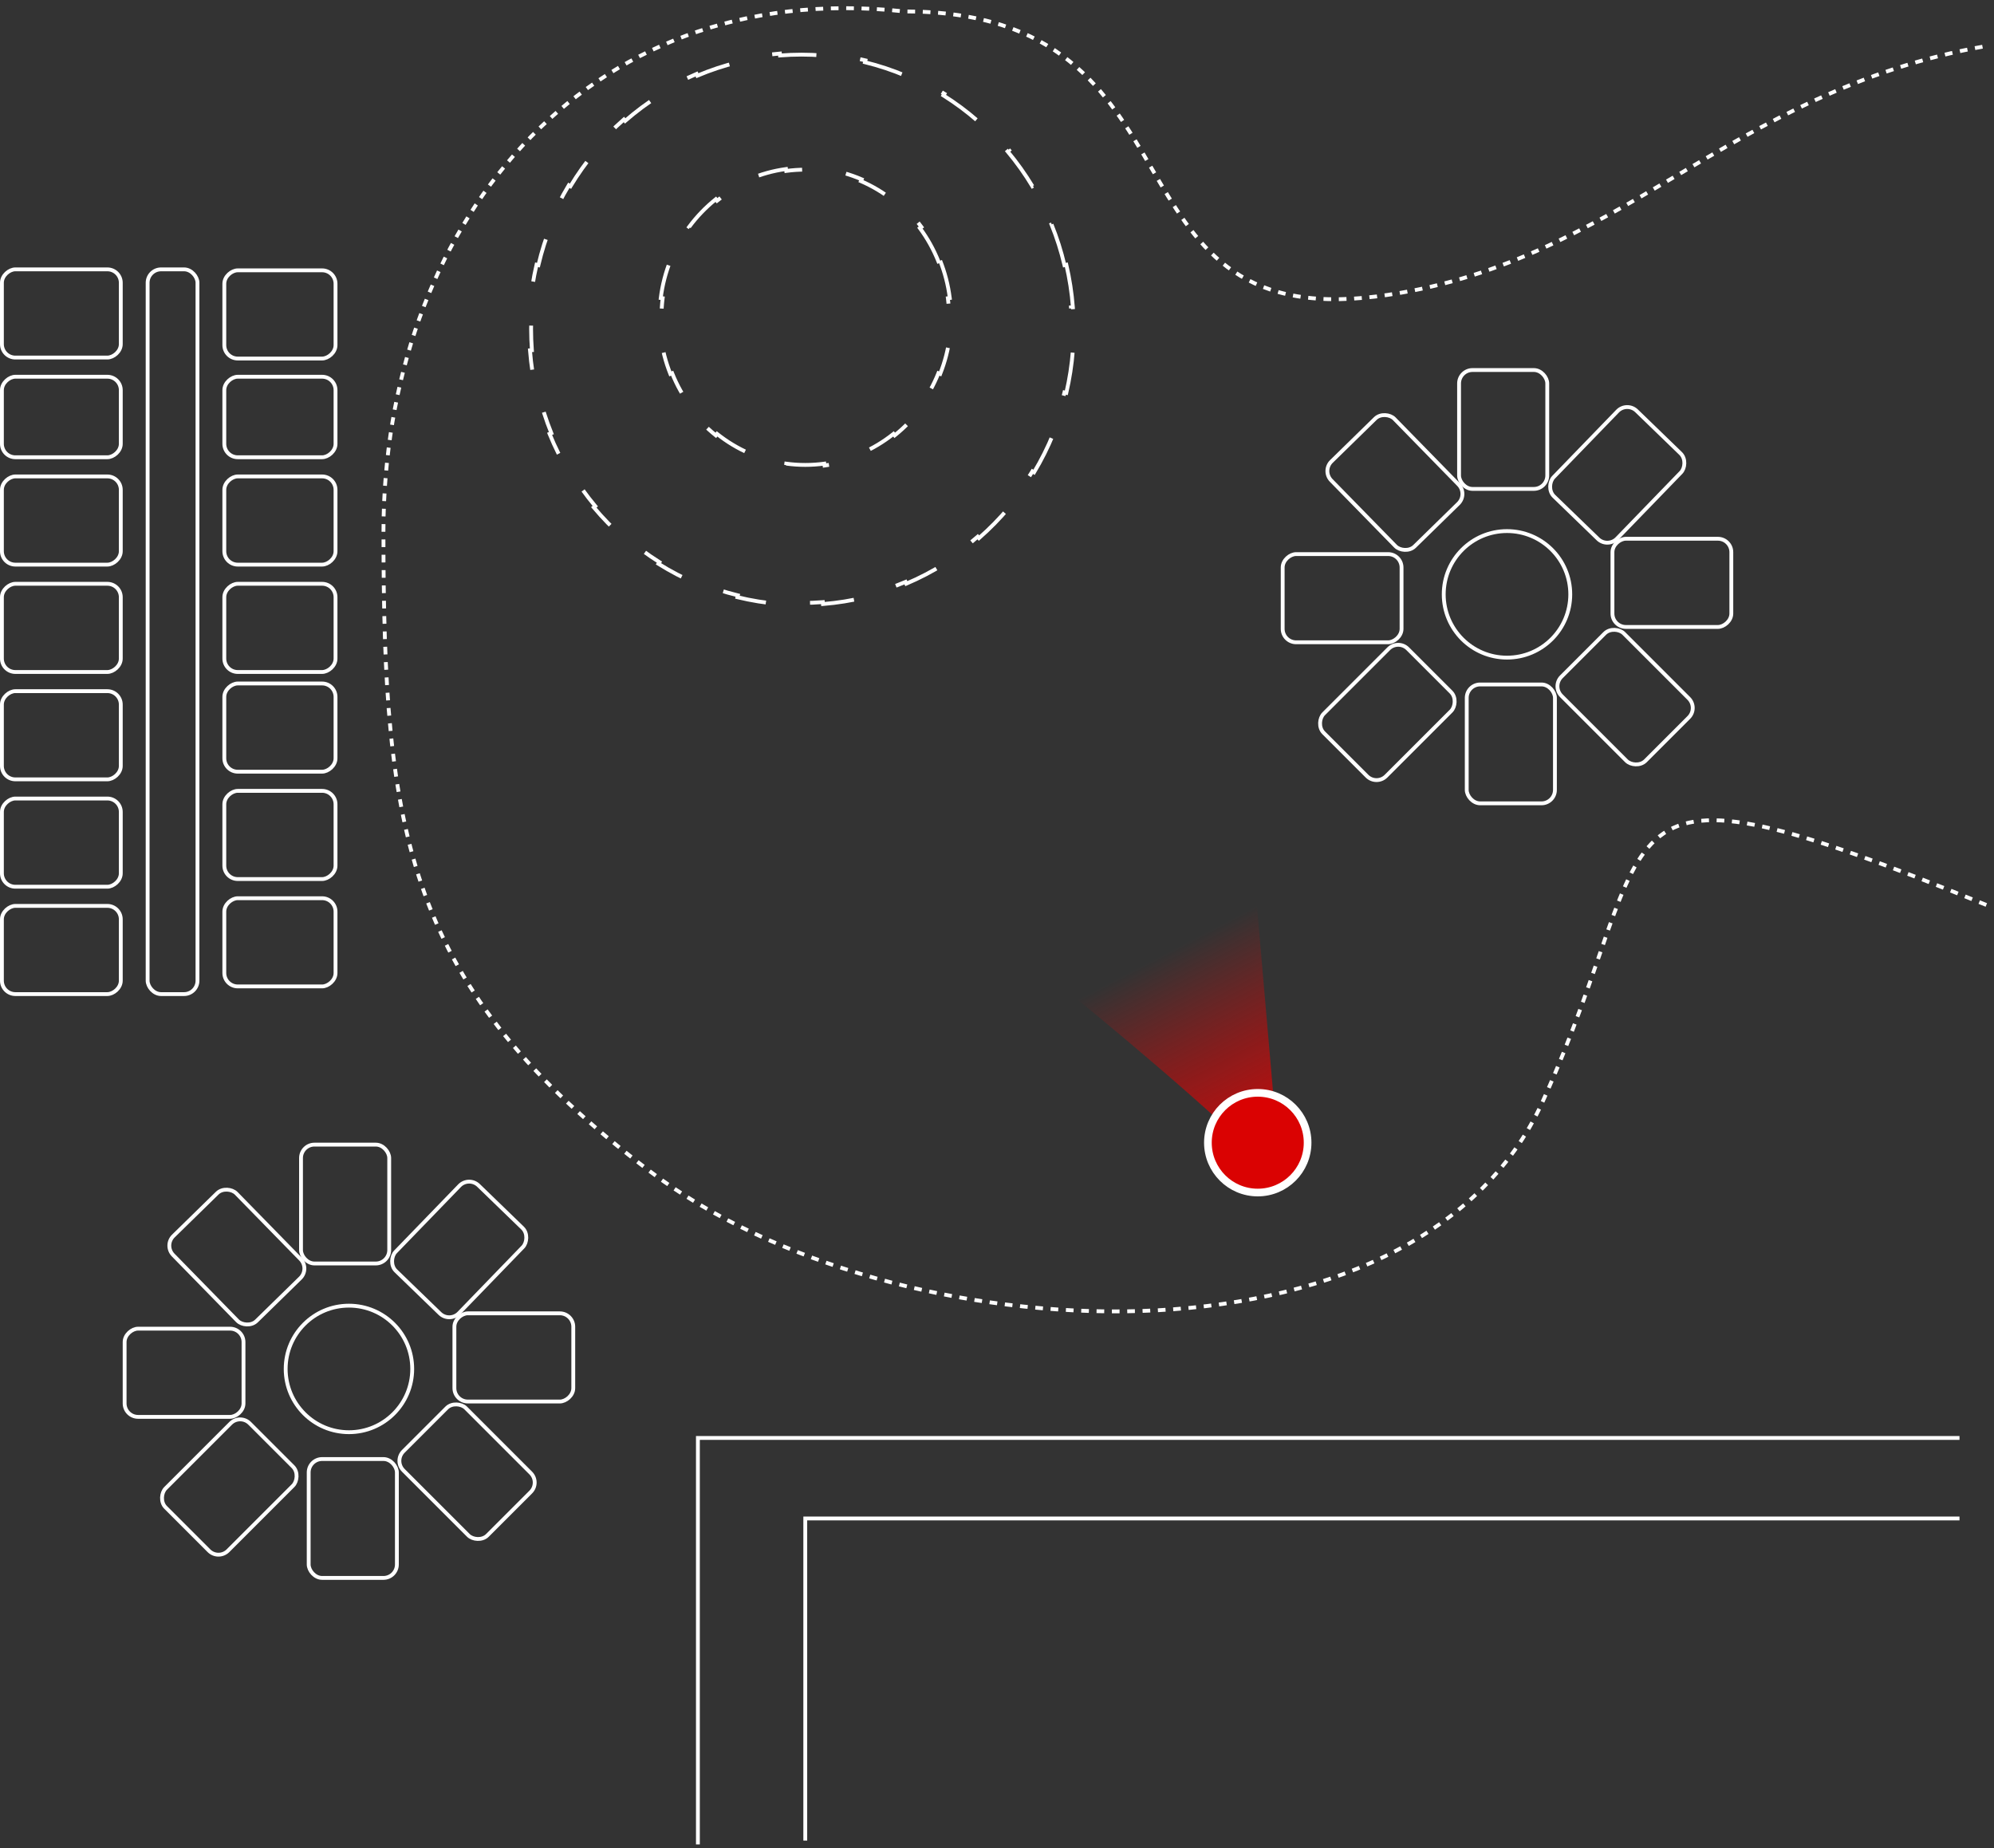 <svg width="260" height="241" viewBox="0 0 260 241" fill="none" xmlns="http://www.w3.org/2000/svg">
<rect x="0" y="0" width="260" height="241" fill="#333333" stroke="none"/>
<path d="M91 240.5V187.5H255.5" stroke="white" stroke-width="0.5"/>
<path d="M105 240V198H255.5" stroke="white" stroke-width="0.5"/>
<path d="M167 154C159.795 145.989 140 129.928 140 129.928L163.797 117L167 154Z" fill="url(#paint0_linear_222_5)"/>
<circle cx="164" cy="149" r="6.5" fill="#DA0202" stroke="white"/>
<rect x="15.75" y="90.123" width="11.5" height="15.5" rx="1.75" transform="rotate(90 15.75 90.123)" stroke="white" stroke-width="0.5"/>
<rect x="15.75" y="104.123" width="11.5" height="15.5" rx="1.75" transform="rotate(90 15.75 104.123)" stroke="white" stroke-width="0.5"/>
<rect x="15.75" y="118.123" width="11.5" height="15.5" rx="1.75" transform="rotate(90 15.75 118.123)" stroke="white" stroke-width="0.5"/>
<rect x="43.75" y="76.123" width="11.5" height="14.5" rx="1.75" transform="rotate(90 43.75 76.123)" stroke="white" stroke-width="0.5"/>
<rect x="15.75" y="76.123" width="11.5" height="15.5" rx="1.75" transform="rotate(90 15.75 76.123)" stroke="white" stroke-width="0.5"/>
<rect x="43.75" y="62.123" width="11.5" height="14.5" rx="1.75" transform="rotate(90 43.75 62.123)" stroke="white" stroke-width="0.5"/>
<rect x="15.75" y="62.123" width="11.5" height="15.5" rx="1.75" transform="rotate(90 15.75 62.123)" stroke="white" stroke-width="0.5"/>
<rect x="43.75" y="49.123" width="10.5" height="14.5" rx="1.75" transform="rotate(90 43.75 49.123)" stroke="white" stroke-width="0.5"/>
<rect x="15.75" y="49.123" width="10.5" height="15.5" rx="1.75" transform="rotate(90 15.75 49.123)" stroke="white" stroke-width="0.5"/>
<rect x="15.75" y="35.123" width="11.5" height="15.5" rx="1.75" transform="rotate(90 15.75 35.123)" stroke="white" stroke-width="0.5"/>
<rect x="19.25" y="35.123" width="6.5" height="94.5" rx="1.75" stroke="white" stroke-width="0.5"/>
<rect x="43.75" y="89.123" width="11.5" height="14.5" rx="1.75" transform="rotate(90 43.75 89.123)" stroke="white" stroke-width="0.5"/>
<rect x="43.75" y="103.123" width="11.5" height="14.5" rx="1.75" transform="rotate(90 43.75 103.123)" stroke="white" stroke-width="0.5"/>
<rect x="43.75" y="117.123" width="11.5" height="14.5" rx="1.75" transform="rotate(90 43.75 117.123)" stroke="white" stroke-width="0.5"/>
<rect x="51.75" y="205.75" width="11.5" height="15.5" rx="1.75" transform="rotate(180 51.75 205.75)" stroke="white" stroke-width="0.5"/>
<rect x="74.75" y="171.25" width="11.5" height="15.5" rx="1.75" transform="rotate(90 74.75 171.25)" stroke="white" stroke-width="0.5"/>
<rect x="70.445" y="193.314" width="11.5" height="15.5" rx="1.75" transform="rotate(135 70.445 193.314)" stroke="white" stroke-width="0.5"/>
<rect x="61.135" y="153.354" width="11.5" height="15.5" rx="1.75" transform="rotate(44.066 61.135 153.354)" stroke="white" stroke-width="0.5"/>
<rect x="39.25" y="149.25" width="11.5" height="15.5" rx="1.75" stroke="white" stroke-width="0.5"/>
<rect x="21.354" y="162.393" width="11.5" height="15.5" rx="1.75" transform="rotate(-44.356 21.354 162.393)" stroke="white" stroke-width="0.5"/>
<rect x="16.25" y="184.75" width="11.5" height="15.5" rx="1.75" transform="rotate(-90 16.25 184.75)" stroke="white" stroke-width="0.5"/>
<rect x="28.486" y="203.446" width="11.5" height="15.5" rx="1.75" transform="rotate(-135 28.486 203.446)" stroke="white" stroke-width="0.5"/>
<circle cx="45.5" cy="178.5" r="8.25" stroke="white" stroke-width="0.5"/>
<rect x="202.75" y="104.75" width="11.5" height="15.5" rx="1.75" transform="rotate(180 202.75 104.75)" stroke="white" stroke-width="0.5"/>
<rect x="225.75" y="70.25" width="11.5" height="15.5" rx="1.75" transform="rotate(90 225.75 70.25)" stroke="white" stroke-width="0.5"/>
<rect x="221.445" y="92.314" width="11.5" height="15.5" rx="1.75" transform="rotate(135 221.445 92.314)" stroke="white" stroke-width="0.5"/>
<rect x="212.135" y="52.353" width="11.5" height="15.5" rx="1.75" transform="rotate(44.066 212.135 52.353)" stroke="white" stroke-width="0.5"/>
<rect x="190.25" y="48.25" width="11.5" height="15.5" rx="1.75" stroke="white" stroke-width="0.5"/>
<rect x="172.354" y="61.393" width="11.5" height="15.5" rx="1.75" transform="rotate(-44.356 172.354 61.393)" stroke="white" stroke-width="0.5"/>
<rect x="167.25" y="83.75" width="11.5" height="15.5" rx="1.75" transform="rotate(-90 167.25 83.75)" stroke="white" stroke-width="0.5"/>
<rect x="179.486" y="102.446" width="11.5" height="15.5" rx="1.75" transform="rotate(-135 179.486 102.446)" stroke="white" stroke-width="0.5"/>
<circle cx="196.5" cy="77.5" r="8.25" stroke="white" stroke-width="0.5"/>
<path d="M139.04 34.52C139.461 36.32 139.75 38.172 139.894 40.065L139.644 40.084C139.714 41.004 139.75 41.934 139.75 42.873C139.75 43.811 139.714 44.741 139.644 45.661L139.894 45.68C139.75 47.574 139.461 49.425 139.04 51.225L138.796 51.168C138.368 52.996 137.801 54.77 137.108 56.477L137.34 56.571C136.631 58.317 135.79 59.994 134.831 61.589L134.617 61.461C133.655 63.06 132.573 64.577 131.383 65.998L131.574 66.159C130.371 67.596 129.058 68.937 127.649 70.167L127.484 69.978C126.085 71.2 124.59 72.312 123.013 73.301L123.145 73.513C121.565 74.504 119.903 75.373 118.17 76.106L118.073 75.876C116.374 76.596 114.608 77.184 112.787 77.629L112.846 77.872C111.049 78.311 109.199 78.612 107.308 78.762L107.288 78.512C106.368 78.585 105.438 78.623 104.5 78.623C103.562 78.623 102.632 78.585 101.712 78.512L101.692 78.762C99.801 78.612 97.951 78.311 96.154 77.872L96.213 77.629C94.392 77.184 92.626 76.596 90.927 75.876L90.83 76.106C89.097 75.373 87.435 74.504 85.855 73.513L85.987 73.301C84.41 72.312 82.915 71.2 81.516 69.978L81.351 70.167C79.942 68.937 78.629 67.596 77.426 66.159L77.617 65.998C76.427 64.577 75.345 63.06 74.383 61.461L74.169 61.589C73.21 59.994 72.369 58.317 71.66 56.571L71.892 56.477C71.199 54.77 70.632 52.996 70.204 51.168L69.96 51.225C69.539 49.425 69.25 47.574 69.106 45.68L69.356 45.661C69.286 44.741 69.25 43.811 69.25 42.873C69.25 41.934 69.286 41.004 69.356 40.084L69.106 40.065C69.25 38.172 69.539 36.32 69.96 34.52L70.204 34.577C70.632 32.749 71.199 30.975 71.892 29.268L71.66 29.174C72.369 27.428 73.21 25.751 74.169 24.156L74.383 24.285C75.345 22.685 76.427 21.168 77.617 19.747L77.426 19.587C78.629 18.149 79.942 16.808 81.351 15.578L81.516 15.767C82.915 14.545 84.41 13.433 85.987 12.444L85.855 12.232C87.435 11.241 89.097 10.372 90.83 9.639L90.927 9.869C92.626 9.149 94.392 8.561 96.213 8.116L96.154 7.873C97.951 7.434 99.801 7.134 101.692 6.983L101.712 7.233C102.632 7.16 103.562 7.123 104.5 7.123C105.438 7.123 106.368 7.16 107.288 7.233L107.308 6.983C109.199 7.134 111.049 7.434 112.846 7.873L112.787 8.116C114.608 8.561 116.374 9.149 118.073 9.869L118.17 9.639C119.903 10.372 121.565 11.241 123.145 12.232L123.013 12.444C124.59 13.433 126.085 14.545 127.484 15.767L127.649 15.578C129.058 16.808 130.371 18.149 131.574 19.587L131.383 19.747C132.573 21.168 133.655 22.685 134.617 24.285L134.831 24.156C135.79 25.751 136.631 27.428 137.34 29.174L137.108 29.268C137.801 30.975 138.368 32.749 138.796 34.577L139.04 34.52Z" stroke="white" stroke-width="0.5" stroke-dasharray="6 6"/>
<path d="M122.591 33.99C123.203 35.524 123.63 37.157 123.843 38.858L123.595 38.889C123.697 39.702 123.75 40.531 123.75 41.373C123.75 42.214 123.697 43.043 123.595 43.856L123.843 43.888C123.63 45.588 123.203 47.221 122.591 48.755L122.359 48.663C121.737 50.221 120.923 51.676 119.946 52.998L120.147 53.147C119.143 54.504 117.971 55.723 116.661 56.769L116.505 56.574C115.213 57.606 113.786 58.468 112.255 59.129L112.354 59.358C110.832 60.015 109.208 60.474 107.514 60.703L107.48 60.456C106.669 60.566 105.841 60.623 105 60.623C104.159 60.623 103.331 60.566 102.52 60.456L102.486 60.703C100.792 60.474 99.168 60.015 97.646 59.358L97.745 59.129C96.214 58.468 94.787 57.606 93.495 56.574L93.338 56.769C92.029 55.723 90.857 54.504 89.853 53.147L90.055 52.998C89.077 51.676 88.263 50.221 87.641 48.663L87.409 48.755C86.797 47.221 86.37 45.588 86.157 43.888L86.405 43.856C86.303 43.043 86.25 42.214 86.25 41.373C86.25 40.531 86.303 39.702 86.405 38.889L86.157 38.858C86.37 37.157 86.797 35.524 87.409 33.99L87.641 34.083C88.263 32.525 89.077 31.069 90.055 29.747L89.853 29.598C90.857 28.241 92.029 27.023 93.338 25.976L93.495 26.172C94.787 25.139 96.214 24.277 97.745 23.617L97.646 23.387C99.168 22.73 100.792 22.271 102.486 22.042L102.52 22.289C103.331 22.179 104.159 22.123 105 22.123C105.841 22.123 106.669 22.179 107.48 22.289L107.514 22.042C109.208 22.271 110.832 22.73 112.354 23.387L112.255 23.617C113.786 24.277 115.213 25.139 116.505 26.172L116.661 25.976C117.971 27.023 119.143 28.241 120.147 29.598L119.946 29.747C120.923 31.069 121.737 32.525 122.359 34.083L122.591 33.99Z" stroke="white" stroke-width="0.5" stroke-dasharray="6 6"/>
<path d="M259 118C205.954 96.481 217.692 107.124 201.151 143.641C184.61 180.157 116.734 176.897 84.793 152.77C52.852 128.643 50 108.428 50 69.303C50 30.178 75.667 -3.079 117.875 1.486C158.372 1.486 142.742 43.321 179.477 38.655C210.927 34.66 225.224 11.903 259 6" stroke="white" stroke-width="0.5" stroke-dasharray="1 1"/>
<rect x="43.75" y="35.25" width="11.5" height="14.5" rx="1.75" transform="rotate(90 43.75 35.25)" stroke="white" stroke-width="0.5"/>
<defs>
<linearGradient id="paint0_linear_222_5" x1="152.979" y1="123.75" x2="169.601" y2="155.518" gradientUnits="userSpaceOnUse">
<stop stop-color="#FF0000" stop-opacity="0"/>
<stop offset="0.922" stop-color="#DA0202"/>
<stop offset="0.922" stop-color="#FF0000"/>
</linearGradient>
</defs>
</svg>
